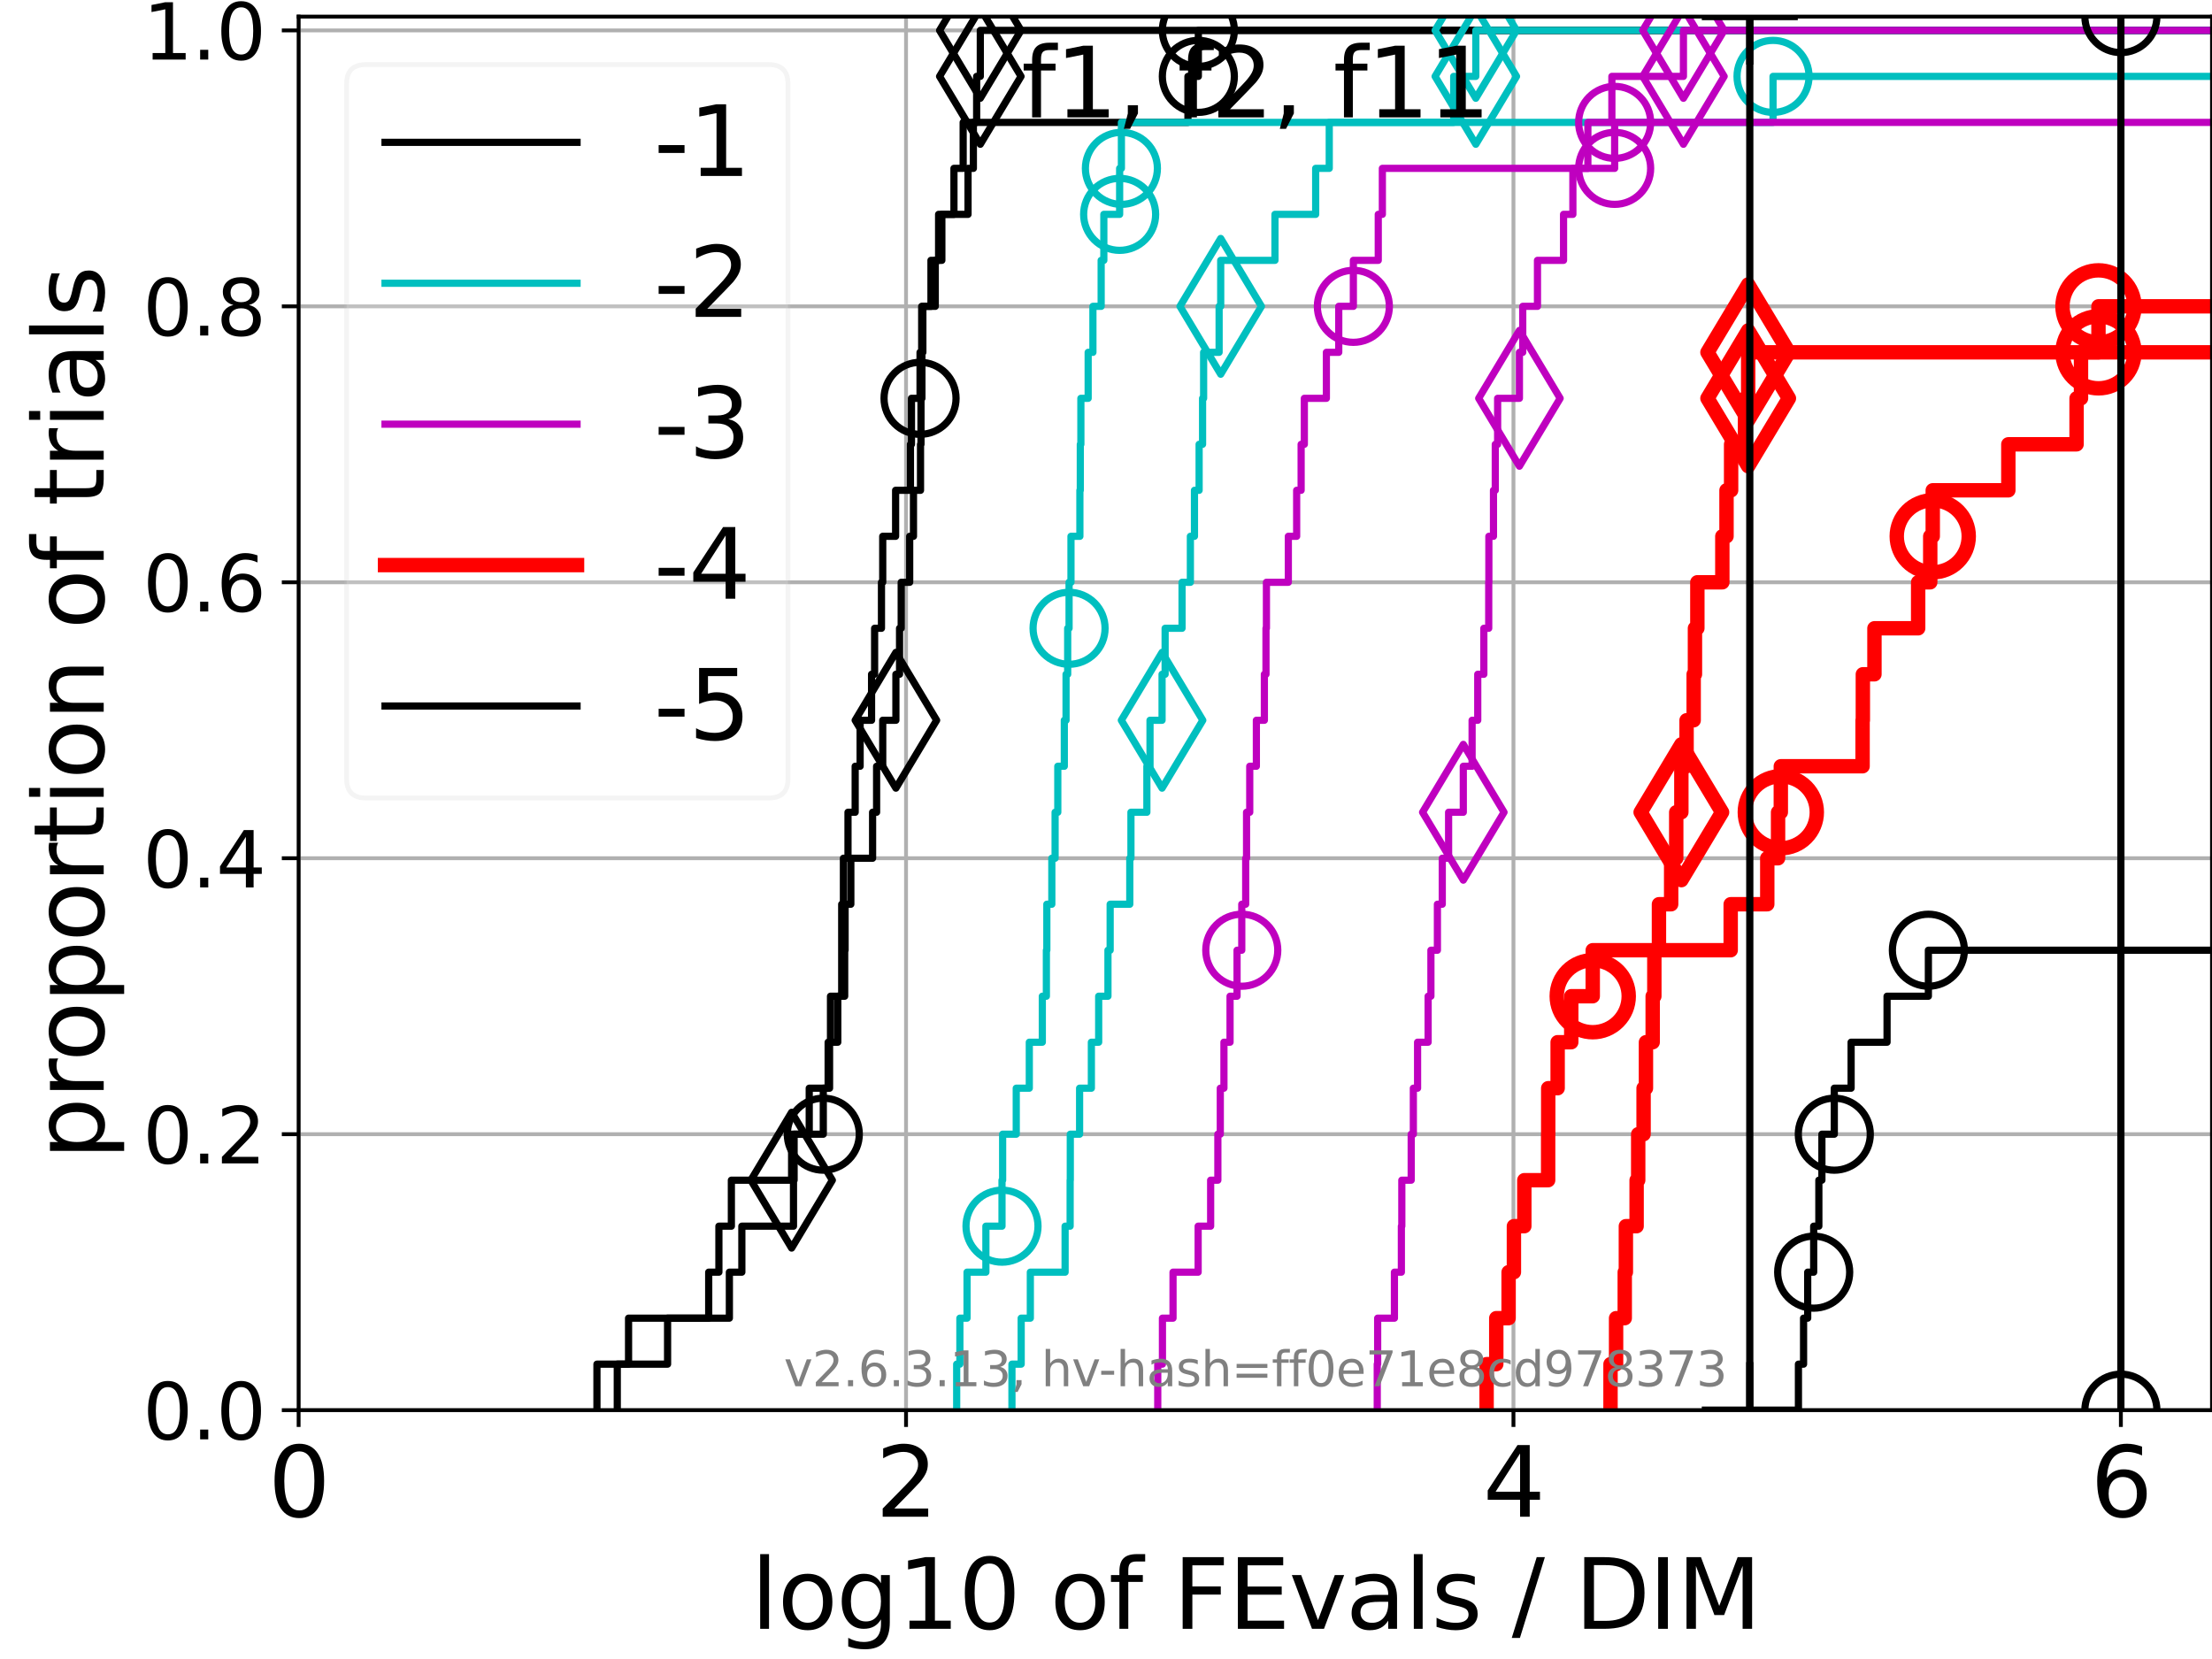 <?xml version="1.0" encoding="utf-8" standalone="no"?>
<!DOCTYPE svg PUBLIC "-//W3C//DTD SVG 1.1//EN"
  "http://www.w3.org/Graphics/SVG/1.1/DTD/svg11.dtd">
<svg xmlns:xlink="http://www.w3.org/1999/xlink" width="460.8pt" height="345.6pt" viewBox="0 0 460.8 345.6" xmlns="http://www.w3.org/2000/svg" version="1.1">
 <defs>
  <style type="text/css">*{stroke-linejoin: round; stroke-linecap: butt}</style>
 </defs>
 <g id="figure_1">
  <g id="patch_1">
   <path d="M 0 345.6 
L 460.8 345.6 
L 460.8 0 
L 0 0 
z
" style="fill: #ffffff"/>
  </g>
  <g id="axes_1">
   <g id="patch_2">
    <path d="M 62.208 293.76 
L 460.8 293.76 
L 460.8 3.456 
L 62.208 3.456 
z
" style="fill: #ffffff"/>
   </g>
   <g id="matplotlib.axis_1">
    <g id="xtick_1">
     <g id="line2d_1">
      <path d="M 62.208 293.76 
L 62.208 3.456 
" clip-path="url(#p0a3be2dfec)" style="fill: none; stroke: #b0b0b0; stroke-width: 0.8; stroke-linecap: square"/>
     </g>
     <g id="line2d_2">
      <defs>
       <path id="m60e11611d6" d="M 0 0 
L 0 3.5 
" style="stroke: #000000; stroke-width: 0.8"/>
      </defs>
      <g>
       <use xlink:href="#m60e11611d6" x="62.208" y="293.76" style="stroke: #000000; stroke-width: 0.8"/>
      </g>
     </g>
     <g id="text_1">
      <!-- 0 -->
      <g transform="translate(55.846 315.957)scale(0.2 -0.2)">
       <defs>
        <path id="DejaVuSans-30" d="M 2034 4250 
Q 1547 4250 1301 3770 
Q 1056 3291 1056 2328 
Q 1056 1369 1301 889 
Q 1547 409 2034 409 
Q 2525 409 2770 889 
Q 3016 1369 3016 2328 
Q 3016 3291 2770 3770 
Q 2525 4250 2034 4250 
z
M 2034 4750 
Q 2819 4750 3233 4129 
Q 3647 3509 3647 2328 
Q 3647 1150 3233 529 
Q 2819 -91 2034 -91 
Q 1250 -91 836 529 
Q 422 1150 422 2328 
Q 422 3509 836 4129 
Q 1250 4750 2034 4750 
z
" transform="scale(0.016)"/>
       </defs>
       <use xlink:href="#DejaVuSans-30"/>
      </g>
     </g>
    </g>
    <g id="xtick_2">
     <g id="line2d_3">
      <path d="M 188.745 293.76 
L 188.745 3.456 
" clip-path="url(#p0a3be2dfec)" style="fill: none; stroke: #b0b0b0; stroke-width: 0.8; stroke-linecap: square"/>
     </g>
     <g id="line2d_4">
      <g>
       <use xlink:href="#m60e11611d6" x="188.745" y="293.76" style="stroke: #000000; stroke-width: 0.8"/>
      </g>
     </g>
     <g id="text_2">
      <!-- 2 -->
      <g transform="translate(182.382 315.957)scale(0.2 -0.2)">
       <defs>
        <path id="DejaVuSans-32" d="M 1228 531 
L 3431 531 
L 3431 0 
L 469 0 
L 469 531 
Q 828 903 1448 1529 
Q 2069 2156 2228 2338 
Q 2531 2678 2651 2914 
Q 2772 3150 2772 3378 
Q 2772 3750 2511 3984 
Q 2250 4219 1831 4219 
Q 1534 4219 1204 4116 
Q 875 4013 500 3803 
L 500 4441 
Q 881 4594 1212 4672 
Q 1544 4750 1819 4750 
Q 2544 4750 2975 4387 
Q 3406 4025 3406 3419 
Q 3406 3131 3298 2873 
Q 3191 2616 2906 2266 
Q 2828 2175 2409 1742 
Q 1991 1309 1228 531 
z
" transform="scale(0.016)"/>
       </defs>
       <use xlink:href="#DejaVuSans-32"/>
      </g>
     </g>
    </g>
    <g id="xtick_3">
     <g id="line2d_5">
      <path d="M 315.281 293.76 
L 315.281 3.456 
" clip-path="url(#p0a3be2dfec)" style="fill: none; stroke: #b0b0b0; stroke-width: 0.8; stroke-linecap: square"/>
     </g>
     <g id="line2d_6">
      <g>
       <use xlink:href="#m60e11611d6" x="315.281" y="293.76" style="stroke: #000000; stroke-width: 0.8"/>
      </g>
     </g>
     <g id="text_3">
      <!-- 4 -->
      <g transform="translate(308.919 315.957)scale(0.2 -0.2)">
       <defs>
        <path id="DejaVuSans-34" d="M 2419 4116 
L 825 1625 
L 2419 1625 
L 2419 4116 
z
M 2253 4666 
L 3047 4666 
L 3047 1625 
L 3713 1625 
L 3713 1100 
L 3047 1100 
L 3047 0 
L 2419 0 
L 2419 1100 
L 313 1100 
L 313 1709 
L 2253 4666 
z
" transform="scale(0.016)"/>
       </defs>
       <use xlink:href="#DejaVuSans-34"/>
      </g>
     </g>
    </g>
    <g id="xtick_4">
     <g id="line2d_7">
      <path d="M 441.818 293.76 
L 441.818 3.456 
" clip-path="url(#p0a3be2dfec)" style="fill: none; stroke: #b0b0b0; stroke-width: 0.8; stroke-linecap: square"/>
     </g>
     <g id="line2d_8">
      <g>
       <use xlink:href="#m60e11611d6" x="441.818" y="293.76" style="stroke: #000000; stroke-width: 0.8"/>
      </g>
     </g>
     <g id="text_4">
      <!-- 6 -->
      <g transform="translate(435.455 315.957)scale(0.2 -0.2)">
       <defs>
        <path id="DejaVuSans-36" d="M 2113 2584 
Q 1688 2584 1439 2293 
Q 1191 2003 1191 1497 
Q 1191 994 1439 701 
Q 1688 409 2113 409 
Q 2538 409 2786 701 
Q 3034 994 3034 1497 
Q 3034 2003 2786 2293 
Q 2538 2584 2113 2584 
z
M 3366 4563 
L 3366 3988 
Q 3128 4100 2886 4159 
Q 2644 4219 2406 4219 
Q 1781 4219 1451 3797 
Q 1122 3375 1075 2522 
Q 1259 2794 1537 2939 
Q 1816 3084 2150 3084 
Q 2853 3084 3261 2657 
Q 3669 2231 3669 1497 
Q 3669 778 3244 343 
Q 2819 -91 2113 -91 
Q 1303 -91 875 529 
Q 447 1150 447 2328 
Q 447 3434 972 4092 
Q 1497 4750 2381 4750 
Q 2619 4750 2861 4703 
Q 3103 4656 3366 4563 
z
" transform="scale(0.016)"/>
       </defs>
       <use xlink:href="#DejaVuSans-36"/>
      </g>
     </g>
    </g>
    <g id="text_5">
     <!-- log10 of FEvals / DIM -->
     <g transform="translate(156.431 339.313)scale(0.2 -0.2)">
      <defs>
       <path id="DejaVuSans-6c" d="M 603 4863 
L 1178 4863 
L 1178 0 
L 603 0 
L 603 4863 
z
" transform="scale(0.016)"/>
       <path id="DejaVuSans-6f" d="M 1959 3097 
Q 1497 3097 1228 2736 
Q 959 2375 959 1747 
Q 959 1119 1226 758 
Q 1494 397 1959 397 
Q 2419 397 2687 759 
Q 2956 1122 2956 1747 
Q 2956 2369 2687 2733 
Q 2419 3097 1959 3097 
z
M 1959 3584 
Q 2709 3584 3137 3096 
Q 3566 2609 3566 1747 
Q 3566 888 3137 398 
Q 2709 -91 1959 -91 
Q 1206 -91 779 398 
Q 353 888 353 1747 
Q 353 2609 779 3096 
Q 1206 3584 1959 3584 
z
" transform="scale(0.016)"/>
       <path id="DejaVuSans-67" d="M 2906 1791 
Q 2906 2416 2648 2759 
Q 2391 3103 1925 3103 
Q 1463 3103 1205 2759 
Q 947 2416 947 1791 
Q 947 1169 1205 825 
Q 1463 481 1925 481 
Q 2391 481 2648 825 
Q 2906 1169 2906 1791 
z
M 3481 434 
Q 3481 -459 3084 -895 
Q 2688 -1331 1869 -1331 
Q 1566 -1331 1297 -1286 
Q 1028 -1241 775 -1147 
L 775 -588 
Q 1028 -725 1275 -790 
Q 1522 -856 1778 -856 
Q 2344 -856 2625 -561 
Q 2906 -266 2906 331 
L 2906 616 
Q 2728 306 2450 153 
Q 2172 0 1784 0 
Q 1141 0 747 490 
Q 353 981 353 1791 
Q 353 2603 747 3093 
Q 1141 3584 1784 3584 
Q 2172 3584 2450 3431 
Q 2728 3278 2906 2969 
L 2906 3500 
L 3481 3500 
L 3481 434 
z
" transform="scale(0.016)"/>
       <path id="DejaVuSans-31" d="M 794 531 
L 1825 531 
L 1825 4091 
L 703 3866 
L 703 4441 
L 1819 4666 
L 2450 4666 
L 2450 531 
L 3481 531 
L 3481 0 
L 794 0 
L 794 531 
z
" transform="scale(0.016)"/>
       <path id="DejaVuSans-20" transform="scale(0.016)"/>
       <path id="DejaVuSans-66" d="M 2375 4863 
L 2375 4384 
L 1825 4384 
Q 1516 4384 1395 4259 
Q 1275 4134 1275 3809 
L 1275 3500 
L 2222 3500 
L 2222 3053 
L 1275 3053 
L 1275 0 
L 697 0 
L 697 3053 
L 147 3053 
L 147 3500 
L 697 3500 
L 697 3744 
Q 697 4328 969 4595 
Q 1241 4863 1831 4863 
L 2375 4863 
z
" transform="scale(0.016)"/>
       <path id="DejaVuSans-46" d="M 628 4666 
L 3309 4666 
L 3309 4134 
L 1259 4134 
L 1259 2759 
L 3109 2759 
L 3109 2228 
L 1259 2228 
L 1259 0 
L 628 0 
L 628 4666 
z
" transform="scale(0.016)"/>
       <path id="DejaVuSans-45" d="M 628 4666 
L 3578 4666 
L 3578 4134 
L 1259 4134 
L 1259 2753 
L 3481 2753 
L 3481 2222 
L 1259 2222 
L 1259 531 
L 3634 531 
L 3634 0 
L 628 0 
L 628 4666 
z
" transform="scale(0.016)"/>
       <path id="DejaVuSans-76" d="M 191 3500 
L 800 3500 
L 1894 563 
L 2988 3500 
L 3597 3500 
L 2284 0 
L 1503 0 
L 191 3500 
z
" transform="scale(0.016)"/>
       <path id="DejaVuSans-61" d="M 2194 1759 
Q 1497 1759 1228 1600 
Q 959 1441 959 1056 
Q 959 750 1161 570 
Q 1363 391 1709 391 
Q 2188 391 2477 730 
Q 2766 1069 2766 1631 
L 2766 1759 
L 2194 1759 
z
M 3341 1997 
L 3341 0 
L 2766 0 
L 2766 531 
Q 2569 213 2275 61 
Q 1981 -91 1556 -91 
Q 1019 -91 701 211 
Q 384 513 384 1019 
Q 384 1609 779 1909 
Q 1175 2209 1959 2209 
L 2766 2209 
L 2766 2266 
Q 2766 2663 2505 2880 
Q 2244 3097 1772 3097 
Q 1472 3097 1187 3025 
Q 903 2953 641 2809 
L 641 3341 
Q 956 3463 1253 3523 
Q 1550 3584 1831 3584 
Q 2591 3584 2966 3190 
Q 3341 2797 3341 1997 
z
" transform="scale(0.016)"/>
       <path id="DejaVuSans-73" d="M 2834 3397 
L 2834 2853 
Q 2591 2978 2328 3040 
Q 2066 3103 1784 3103 
Q 1356 3103 1142 2972 
Q 928 2841 928 2578 
Q 928 2378 1081 2264 
Q 1234 2150 1697 2047 
L 1894 2003 
Q 2506 1872 2764 1633 
Q 3022 1394 3022 966 
Q 3022 478 2636 193 
Q 2250 -91 1575 -91 
Q 1294 -91 989 -36 
Q 684 19 347 128 
L 347 722 
Q 666 556 975 473 
Q 1284 391 1588 391 
Q 1994 391 2212 530 
Q 2431 669 2431 922 
Q 2431 1156 2273 1281 
Q 2116 1406 1581 1522 
L 1381 1569 
Q 847 1681 609 1914 
Q 372 2147 372 2553 
Q 372 3047 722 3315 
Q 1072 3584 1716 3584 
Q 2034 3584 2315 3537 
Q 2597 3491 2834 3397 
z
" transform="scale(0.016)"/>
       <path id="DejaVuSans-2f" d="M 1625 4666 
L 2156 4666 
L 531 -594 
L 0 -594 
L 1625 4666 
z
" transform="scale(0.016)"/>
       <path id="DejaVuSans-44" d="M 1259 4147 
L 1259 519 
L 2022 519 
Q 2988 519 3436 956 
Q 3884 1394 3884 2338 
Q 3884 3275 3436 3711 
Q 2988 4147 2022 4147 
L 1259 4147 
z
M 628 4666 
L 1925 4666 
Q 3281 4666 3915 4102 
Q 4550 3538 4550 2338 
Q 4550 1131 3912 565 
Q 3275 0 1925 0 
L 628 0 
L 628 4666 
z
" transform="scale(0.016)"/>
       <path id="DejaVuSans-49" d="M 628 4666 
L 1259 4666 
L 1259 0 
L 628 0 
L 628 4666 
z
" transform="scale(0.016)"/>
       <path id="DejaVuSans-4d" d="M 628 4666 
L 1569 4666 
L 2759 1491 
L 3956 4666 
L 4897 4666 
L 4897 0 
L 4281 0 
L 4281 4097 
L 3078 897 
L 2444 897 
L 1241 4097 
L 1241 0 
L 628 0 
L 628 4666 
z
" transform="scale(0.016)"/>
      </defs>
      <use xlink:href="#DejaVuSans-6c"/>
      <use xlink:href="#DejaVuSans-6f" x="27.783"/>
      <use xlink:href="#DejaVuSans-67" x="88.965"/>
      <use xlink:href="#DejaVuSans-31" x="152.441"/>
      <use xlink:href="#DejaVuSans-30" x="216.064"/>
      <use xlink:href="#DejaVuSans-20" x="279.688"/>
      <use xlink:href="#DejaVuSans-6f" x="311.475"/>
      <use xlink:href="#DejaVuSans-66" x="372.656"/>
      <use xlink:href="#DejaVuSans-20" x="407.861"/>
      <use xlink:href="#DejaVuSans-46" x="439.648"/>
      <use xlink:href="#DejaVuSans-45" x="497.168"/>
      <use xlink:href="#DejaVuSans-76" x="560.352"/>
      <use xlink:href="#DejaVuSans-61" x="619.531"/>
      <use xlink:href="#DejaVuSans-6c" x="680.811"/>
      <use xlink:href="#DejaVuSans-73" x="708.594"/>
      <use xlink:href="#DejaVuSans-20" x="760.693"/>
      <use xlink:href="#DejaVuSans-2f" x="792.48"/>
      <use xlink:href="#DejaVuSans-20" x="826.172"/>
      <use xlink:href="#DejaVuSans-44" x="857.959"/>
      <use xlink:href="#DejaVuSans-49" x="934.961"/>
      <use xlink:href="#DejaVuSans-4d" x="964.453"/>
     </g>
    </g>
   </g>
   <g id="matplotlib.axis_2">
    <g id="ytick_1">
     <g id="line2d_9">
      <path d="M 62.208 293.76 
L 460.8 293.76 
" clip-path="url(#p0a3be2dfec)" style="fill: none; stroke: #b0b0b0; stroke-width: 0.8; stroke-linecap: square"/>
     </g>
     <g id="line2d_10">
      <defs>
       <path id="mcad55aeef1" d="M 0 0 
L -3.5 0 
" style="stroke: #000000; stroke-width: 0.8"/>
      </defs>
      <g>
       <use xlink:href="#mcad55aeef1" x="62.208" y="293.76" style="stroke: #000000; stroke-width: 0.8"/>
      </g>
     </g>
     <g id="text_6">
      <!-- 0.0 -->
      <g transform="translate(29.763 299.839)scale(0.16 -0.16)">
       <defs>
        <path id="DejaVuSans-2e" d="M 684 794 
L 1344 794 
L 1344 0 
L 684 0 
L 684 794 
z
" transform="scale(0.016)"/>
       </defs>
       <use xlink:href="#DejaVuSans-30"/>
       <use xlink:href="#DejaVuSans-2e" x="63.623"/>
       <use xlink:href="#DejaVuSans-30" x="95.41"/>
      </g>
     </g>
    </g>
    <g id="ytick_2">
     <g id="line2d_11">
      <path d="M 62.208 236.274 
L 460.8 236.274 
" clip-path="url(#p0a3be2dfec)" style="fill: none; stroke: #b0b0b0; stroke-width: 0.8; stroke-linecap: square"/>
     </g>
     <g id="line2d_12">
      <g>
       <use xlink:href="#mcad55aeef1" x="62.208" y="236.274" style="stroke: #000000; stroke-width: 0.8"/>
      </g>
     </g>
     <g id="text_7">
      <!-- 0.2 -->
      <g transform="translate(29.763 242.353)scale(0.16 -0.16)">
       <use xlink:href="#DejaVuSans-30"/>
       <use xlink:href="#DejaVuSans-2e" x="63.623"/>
       <use xlink:href="#DejaVuSans-32" x="95.41"/>
      </g>
     </g>
    </g>
    <g id="ytick_3">
     <g id="line2d_13">
      <path d="M 62.208 178.788 
L 460.8 178.788 
" clip-path="url(#p0a3be2dfec)" style="fill: none; stroke: #b0b0b0; stroke-width: 0.8; stroke-linecap: square"/>
     </g>
     <g id="line2d_14">
      <g>
       <use xlink:href="#mcad55aeef1" x="62.208" y="178.788" style="stroke: #000000; stroke-width: 0.8"/>
      </g>
     </g>
     <g id="text_8">
      <!-- 0.4 -->
      <g transform="translate(29.763 184.867)scale(0.16 -0.16)">
       <use xlink:href="#DejaVuSans-30"/>
       <use xlink:href="#DejaVuSans-2e" x="63.623"/>
       <use xlink:href="#DejaVuSans-34" x="95.41"/>
      </g>
     </g>
    </g>
    <g id="ytick_4">
     <g id="line2d_15">
      <path d="M 62.208 121.302 
L 460.8 121.302 
" clip-path="url(#p0a3be2dfec)" style="fill: none; stroke: #b0b0b0; stroke-width: 0.8; stroke-linecap: square"/>
     </g>
     <g id="line2d_16">
      <g>
       <use xlink:href="#mcad55aeef1" x="62.208" y="121.302" style="stroke: #000000; stroke-width: 0.8"/>
      </g>
     </g>
     <g id="text_9">
      <!-- 0.6 -->
      <g transform="translate(29.763 127.381)scale(0.16 -0.16)">
       <use xlink:href="#DejaVuSans-30"/>
       <use xlink:href="#DejaVuSans-2e" x="63.623"/>
       <use xlink:href="#DejaVuSans-36" x="95.41"/>
      </g>
     </g>
    </g>
    <g id="ytick_5">
     <g id="line2d_17">
      <path d="M 62.208 63.816 
L 460.8 63.816 
" clip-path="url(#p0a3be2dfec)" style="fill: none; stroke: #b0b0b0; stroke-width: 0.8; stroke-linecap: square"/>
     </g>
     <g id="line2d_18">
      <g>
       <use xlink:href="#mcad55aeef1" x="62.208" y="63.816" style="stroke: #000000; stroke-width: 0.8"/>
      </g>
     </g>
     <g id="text_10">
      <!-- 0.8 -->
      <g transform="translate(29.763 69.895)scale(0.16 -0.16)">
       <defs>
        <path id="DejaVuSans-38" d="M 2034 2216 
Q 1584 2216 1326 1975 
Q 1069 1734 1069 1313 
Q 1069 891 1326 650 
Q 1584 409 2034 409 
Q 2484 409 2743 651 
Q 3003 894 3003 1313 
Q 3003 1734 2745 1975 
Q 2488 2216 2034 2216 
z
M 1403 2484 
Q 997 2584 770 2862 
Q 544 3141 544 3541 
Q 544 4100 942 4425 
Q 1341 4750 2034 4750 
Q 2731 4750 3128 4425 
Q 3525 4100 3525 3541 
Q 3525 3141 3298 2862 
Q 3072 2584 2669 2484 
Q 3125 2378 3379 2068 
Q 3634 1759 3634 1313 
Q 3634 634 3220 271 
Q 2806 -91 2034 -91 
Q 1263 -91 848 271 
Q 434 634 434 1313 
Q 434 1759 690 2068 
Q 947 2378 1403 2484 
z
M 1172 3481 
Q 1172 3119 1398 2916 
Q 1625 2713 2034 2713 
Q 2441 2713 2670 2916 
Q 2900 3119 2900 3481 
Q 2900 3844 2670 4047 
Q 2441 4250 2034 4250 
Q 1625 4250 1398 4047 
Q 1172 3844 1172 3481 
z
" transform="scale(0.016)"/>
       </defs>
       <use xlink:href="#DejaVuSans-30"/>
       <use xlink:href="#DejaVuSans-2e" x="63.623"/>
       <use xlink:href="#DejaVuSans-38" x="95.41"/>
      </g>
     </g>
    </g>
    <g id="ytick_6">
     <g id="line2d_19">
      <path d="M 62.208 6.33 
L 460.8 6.33 
" clip-path="url(#p0a3be2dfec)" style="fill: none; stroke: #b0b0b0; stroke-width: 0.8; stroke-linecap: square"/>
     </g>
     <g id="line2d_20">
      <g>
       <use xlink:href="#mcad55aeef1" x="62.208" y="6.33" style="stroke: #000000; stroke-width: 0.8"/>
      </g>
     </g>
     <g id="text_11">
      <!-- 1.0 -->
      <g transform="translate(29.763 12.409)scale(0.16 -0.16)">
       <use xlink:href="#DejaVuSans-31"/>
       <use xlink:href="#DejaVuSans-2e" x="63.623"/>
       <use xlink:href="#DejaVuSans-30" x="95.41"/>
      </g>
     </g>
    </g>
    <g id="text_12">
     <!-- proportion of trials -->
     <g transform="translate(21.604 241.614)rotate(-90)scale(0.2 -0.2)">
      <defs>
       <path id="DejaVuSans-70" d="M 1159 525 
L 1159 -1331 
L 581 -1331 
L 581 3500 
L 1159 3500 
L 1159 2969 
Q 1341 3281 1617 3432 
Q 1894 3584 2278 3584 
Q 2916 3584 3314 3078 
Q 3713 2572 3713 1747 
Q 3713 922 3314 415 
Q 2916 -91 2278 -91 
Q 1894 -91 1617 61 
Q 1341 213 1159 525 
z
M 3116 1747 
Q 3116 2381 2855 2742 
Q 2594 3103 2138 3103 
Q 1681 3103 1420 2742 
Q 1159 2381 1159 1747 
Q 1159 1113 1420 752 
Q 1681 391 2138 391 
Q 2594 391 2855 752 
Q 3116 1113 3116 1747 
z
" transform="scale(0.016)"/>
       <path id="DejaVuSans-72" d="M 2631 2963 
Q 2534 3019 2420 3045 
Q 2306 3072 2169 3072 
Q 1681 3072 1420 2755 
Q 1159 2438 1159 1844 
L 1159 0 
L 581 0 
L 581 3500 
L 1159 3500 
L 1159 2956 
Q 1341 3275 1631 3429 
Q 1922 3584 2338 3584 
Q 2397 3584 2469 3576 
Q 2541 3569 2628 3553 
L 2631 2963 
z
" transform="scale(0.016)"/>
       <path id="DejaVuSans-74" d="M 1172 4494 
L 1172 3500 
L 2356 3500 
L 2356 3053 
L 1172 3053 
L 1172 1153 
Q 1172 725 1289 603 
Q 1406 481 1766 481 
L 2356 481 
L 2356 0 
L 1766 0 
Q 1100 0 847 248 
Q 594 497 594 1153 
L 594 3053 
L 172 3053 
L 172 3500 
L 594 3500 
L 594 4494 
L 1172 4494 
z
" transform="scale(0.016)"/>
       <path id="DejaVuSans-69" d="M 603 3500 
L 1178 3500 
L 1178 0 
L 603 0 
L 603 3500 
z
M 603 4863 
L 1178 4863 
L 1178 4134 
L 603 4134 
L 603 4863 
z
" transform="scale(0.016)"/>
       <path id="DejaVuSans-6e" d="M 3513 2113 
L 3513 0 
L 2938 0 
L 2938 2094 
Q 2938 2591 2744 2837 
Q 2550 3084 2163 3084 
Q 1697 3084 1428 2787 
Q 1159 2491 1159 1978 
L 1159 0 
L 581 0 
L 581 3500 
L 1159 3500 
L 1159 2956 
Q 1366 3272 1645 3428 
Q 1925 3584 2291 3584 
Q 2894 3584 3203 3211 
Q 3513 2838 3513 2113 
z
" transform="scale(0.016)"/>
      </defs>
      <use xlink:href="#DejaVuSans-70"/>
      <use xlink:href="#DejaVuSans-72" x="63.477"/>
      <use xlink:href="#DejaVuSans-6f" x="102.34"/>
      <use xlink:href="#DejaVuSans-70" x="163.521"/>
      <use xlink:href="#DejaVuSans-6f" x="226.998"/>
      <use xlink:href="#DejaVuSans-72" x="288.18"/>
      <use xlink:href="#DejaVuSans-74" x="329.293"/>
      <use xlink:href="#DejaVuSans-69" x="368.502"/>
      <use xlink:href="#DejaVuSans-6f" x="396.285"/>
      <use xlink:href="#DejaVuSans-6e" x="457.467"/>
      <use xlink:href="#DejaVuSans-20" x="520.846"/>
      <use xlink:href="#DejaVuSans-6f" x="552.633"/>
      <use xlink:href="#DejaVuSans-66" x="613.814"/>
      <use xlink:href="#DejaVuSans-20" x="649.02"/>
      <use xlink:href="#DejaVuSans-74" x="680.807"/>
      <use xlink:href="#DejaVuSans-72" x="720.016"/>
      <use xlink:href="#DejaVuSans-69" x="761.129"/>
      <use xlink:href="#DejaVuSans-61" x="788.912"/>
      <use xlink:href="#DejaVuSans-6c" x="850.191"/>
      <use xlink:href="#DejaVuSans-73" x="877.975"/>
     </g>
    </g>
   </g>
   <g id="line2d_21">
    <path d="M 124.355 293.76 
L 124.355 284.179 
L 139.069 284.179 
L 139.069 274.598 
L 147.636 274.598 
L 147.636 265.017 
L 149.76 265.017 
L 149.76 255.436 
L 152.358 255.436 
L 152.358 245.855 
L 164.908 245.855 
L 164.908 236.274 
L 168.577 236.274 
L 168.577 226.693 
L 172.517 226.693 
L 172.517 217.112 
L 173.008 217.112 
L 173.008 207.531 
L 175.962 207.531 
L 175.962 197.95 
L 176.049 197.95 
L 176.049 188.369 
L 177.244 188.369 
L 177.244 178.788 
L 181.776 178.788 
L 181.776 169.207 
L 182.613 169.207 
L 182.613 159.626 
L 183.888 159.626 
L 183.888 150.045 
L 186.632 150.045 
L 186.632 140.464 
L 187.393 140.464 
L 187.393 130.883 
L 187.737 130.883 
L 187.737 121.302 
L 189.503 121.302 
L 189.503 111.721 
L 190.294 111.721 
L 190.294 102.14 
L 191.76 102.14 
L 191.76 92.559 
L 191.859 92.559 
L 191.859 82.978 
L 192.054 82.978 
L 192.054 73.397 
L 192.248 73.397 
L 192.248 63.816 
L 194.832 63.816 
L 194.832 54.235 
L 196.206 54.235 
L 196.206 44.654 
L 198.726 44.654 
L 198.726 35.073 
L 200.644 35.073 
L 200.644 25.492 
L 203.454 25.492 
L 203.454 15.911 
L 204.215 15.911 
L 204.215 6.33 
L 204.215 6.33 
L 204.215 6.33 
L 460.8 6.33 
" clip-path="url(#p0a3be2dfec)" style="fill: none; stroke: #000000; stroke-width: 1.5; stroke-linecap: square"/>
   </g>
   <g id="line2d_22">
    <defs>
     <path id="ma7609c7ad0" d="M 0 14.142 
L 8.485 0 
L 0 -14.142 
L -8.485 0 
z
" style="stroke: #000000; stroke-width: 1.5; stroke-linejoin: miter"/>
    </defs>
    <g clip-path="url(#p0a3be2dfec)">
     <use xlink:href="#ma7609c7ad0" x="164.908" y="245.855" style="fill-opacity: 0; stroke: #000000; stroke-width: 1.5; stroke-linejoin: miter"/>
     <use xlink:href="#ma7609c7ad0" x="186.632" y="150.045" style="fill-opacity: 0; stroke: #000000; stroke-width: 1.5; stroke-linejoin: miter"/>
     <use xlink:href="#ma7609c7ad0" x="204.215" y="15.911" style="fill-opacity: 0; stroke: #000000; stroke-width: 1.5; stroke-linejoin: miter"/>
     <use xlink:href="#ma7609c7ad0" x="204.215" y="6.33" style="fill-opacity: 0; stroke: #000000; stroke-width: 1.5; stroke-linejoin: miter"/>
    </g>
   </g>
   <g id="line2d_23">
    <path clip-path="url(#p0a3be2dfec)" style="fill: none; stroke: #000000; stroke-width: 1.5; stroke-linecap: square"/>
    <g clip-path="url(#p0a3be2dfec)">
     <use xlink:href="#ma7609c7ad0" x="-1" y="581.19" style="fill-opacity: 0; stroke: #000000; stroke-width: 1.5; stroke-linejoin: miter"/>
     <use xlink:href="#ma7609c7ad0" x="460.8" y="581.19" style="fill-opacity: 0; stroke: #000000; stroke-width: 1.5; stroke-linejoin: miter"/>
    </g>
   </g>
   <g id="line2d_24">
    <path d="M 128.59 293.76 
L 128.59 284.179 
L 130.94 284.179 
L 130.94 274.598 
L 151.942 274.598 
L 151.942 265.017 
L 154.541 265.017 
L 154.541 255.436 
L 165.298 255.436 
L 165.298 245.855 
L 165.427 245.855 
L 165.427 236.274 
L 171.507 236.274 
L 171.507 226.693 
L 172.813 226.693 
L 172.813 217.112 
L 174.525 217.112 
L 174.525 207.531 
L 175.342 207.531 
L 175.342 197.95 
L 175.342 197.95 
L 175.342 188.369 
L 175.698 188.369 
L 175.698 178.788 
L 176.653 178.788 
L 176.653 169.207 
L 178.148 169.207 
L 178.148 159.626 
L 179.179 159.626 
L 179.179 150.045 
L 181.563 150.045 
L 181.563 140.464 
L 182.198 140.464 
L 182.198 130.883 
L 183.625 130.883 
L 183.625 121.302 
L 183.888 121.302 
L 183.888 111.721 
L 186.573 111.721 
L 186.573 102.14 
L 189.663 102.14 
L 189.663 92.559 
L 189.875 92.559 
L 189.875 82.978 
L 191.662 82.978 
L 191.662 73.397 
L 192.005 73.397 
L 192.005 63.816 
L 193.937 63.816 
L 193.937 54.235 
L 195.528 54.235 
L 195.528 44.654 
L 201.659 44.654 
L 201.659 35.073 
L 202.77 35.073 
L 202.77 25.492 
L 247.47 25.492 
L 247.47 15.911 
L 249.638 15.911 
L 249.638 6.33 
L 249.638 6.33 
L 249.638 6.33 
L 460.8 6.33 
" clip-path="url(#p0a3be2dfec)" style="fill: none; stroke: #000000; stroke-width: 1.5; stroke-linecap: square"/>
   </g>
   <g id="line2d_25">
    <defs>
     <path id="m4467492cab" d="M 0 7.5 
C 1.989 7.5 3.897 6.71 5.303 5.303 
C 6.71 3.897 7.5 1.989 7.5 0 
C 7.5 -1.989 6.71 -3.897 5.303 -5.303 
C 3.897 -6.71 1.989 -7.5 0 -7.5 
C -1.989 -7.5 -3.897 -6.71 -5.303 -5.303 
C -6.71 -3.897 -7.5 -1.989 -7.5 0 
C -7.5 1.989 -6.71 3.897 -5.303 5.303 
C -3.897 6.71 -1.989 7.5 0 7.5 
z
" style="stroke: #000000; stroke-width: 1.5"/>
    </defs>
    <g clip-path="url(#p0a3be2dfec)">
     <use xlink:href="#m4467492cab" x="171.507" y="236.274" style="fill-opacity: 0; stroke: #000000; stroke-width: 1.5"/>
     <use xlink:href="#m4467492cab" x="191.662" y="82.978" style="fill-opacity: 0; stroke: #000000; stroke-width: 1.5"/>
     <use xlink:href="#m4467492cab" x="249.638" y="15.911" style="fill-opacity: 0; stroke: #000000; stroke-width: 1.5"/>
     <use xlink:href="#m4467492cab" x="249.638" y="6.33" style="fill-opacity: 0; stroke: #000000; stroke-width: 1.5"/>
    </g>
   </g>
   <g id="line2d_26">
    <path clip-path="url(#p0a3be2dfec)" style="fill: none; stroke: #000000; stroke-width: 1.5; stroke-linecap: square"/>
   </g>
   <g id="line2d_27">
    <path d="M 210.806 293.76 
L 210.806 284.179 
L 212.731 284.179 
L 212.731 274.598 
L 214.638 274.598 
L 214.638 265.017 
L 221.881 265.017 
L 221.881 255.436 
L 222.93 255.436 
L 222.93 245.855 
L 222.962 245.855 
L 222.962 236.274 
L 224.901 236.274 
L 224.901 226.693 
L 227.353 226.693 
L 227.353 217.112 
L 228.874 217.112 
L 228.874 207.531 
L 230.807 207.531 
L 230.807 197.95 
L 231.267 197.95 
L 231.267 188.369 
L 235.355 188.369 
L 235.355 178.788 
L 235.596 178.788 
L 235.596 169.207 
L 238.913 169.207 
L 238.913 159.626 
L 239.569 159.626 
L 239.569 150.045 
L 242.079 150.045 
L 242.079 140.464 
L 242.718 140.464 
L 242.718 130.883 
L 246.243 130.883 
L 246.243 121.302 
L 247.977 121.302 
L 247.977 111.721 
L 248.829 111.721 
L 248.829 102.14 
L 249.799 102.14 
L 249.799 92.559 
L 250.517 92.559 
L 250.517 82.978 
L 250.736 82.978 
L 250.736 73.397 
L 253.964 73.397 
L 253.964 63.816 
L 254.295 63.816 
L 254.295 54.235 
L 265.599 54.235 
L 265.599 44.654 
L 274.079 44.654 
L 274.079 35.073 
L 276.907 35.073 
L 276.907 25.492 
L 302.833 25.492 
L 302.833 15.911 
L 307.439 15.911 
L 307.439 6.33 
L 307.439 6.33 
L 307.439 6.33 
L 460.8 6.33 
" clip-path="url(#p0a3be2dfec)" style="fill: none; stroke: #00bfbf; stroke-width: 1.5; stroke-linecap: square"/>
   </g>
   <g id="line2d_28">
    <defs>
     <path id="mad1b7b2c13" d="M 0 14.142 
L 8.485 0 
L 0 -14.142 
L -8.485 0 
z
" style="stroke: #00bfbf; stroke-width: 1.5; stroke-linejoin: miter"/>
    </defs>
    <g clip-path="url(#p0a3be2dfec)">
     <use xlink:href="#mad1b7b2c13" x="242.079" y="150.045" style="fill-opacity: 0; stroke: #00bfbf; stroke-width: 1.5; stroke-linejoin: miter"/>
     <use xlink:href="#mad1b7b2c13" x="254.295" y="63.816" style="fill-opacity: 0; stroke: #00bfbf; stroke-width: 1.5; stroke-linejoin: miter"/>
     <use xlink:href="#mad1b7b2c13" x="307.439" y="15.911" style="fill-opacity: 0; stroke: #00bfbf; stroke-width: 1.5; stroke-linejoin: miter"/>
     <use xlink:href="#mad1b7b2c13" x="307.439" y="6.33" style="fill-opacity: 0; stroke: #00bfbf; stroke-width: 1.5; stroke-linejoin: miter"/>
    </g>
   </g>
   <g id="line2d_29">
    <path clip-path="url(#p0a3be2dfec)" style="fill: none; stroke: #00bfbf; stroke-width: 1.5; stroke-linecap: square"/>
    <g clip-path="url(#p0a3be2dfec)">
     <use xlink:href="#mad1b7b2c13" x="-1" y="581.19" style="fill-opacity: 0; stroke: #00bfbf; stroke-width: 1.5; stroke-linejoin: miter"/>
     <use xlink:href="#mad1b7b2c13" x="460.8" y="581.19" style="fill-opacity: 0; stroke: #00bfbf; stroke-width: 1.5; stroke-linejoin: miter"/>
    </g>
   </g>
   <g id="line2d_30">
    <path d="M 199.293 293.76 
L 199.293 284.179 
L 199.959 284.179 
L 199.959 274.598 
L 201.452 274.598 
L 201.452 265.017 
L 205.379 265.017 
L 205.379 255.436 
L 208.736 255.436 
L 208.736 245.855 
L 208.868 245.855 
L 208.868 236.274 
L 211.702 236.274 
L 211.702 226.693 
L 214.423 226.693 
L 214.423 217.112 
L 217.134 217.112 
L 217.134 207.531 
L 217.981 207.531 
L 217.981 197.95 
L 218.075 197.95 
L 218.075 188.369 
L 219.114 188.369 
L 219.114 178.788 
L 219.797 178.788 
L 219.797 169.207 
L 220.359 169.207 
L 220.359 159.626 
L 221.716 159.626 
L 221.716 150.045 
L 222.078 150.045 
L 222.078 140.464 
L 222.419 140.464 
L 222.419 130.883 
L 222.708 130.883 
L 222.708 121.302 
L 223.104 121.302 
L 223.104 111.721 
L 224.96 111.721 
L 224.96 102.14 
L 225.048 102.14 
L 225.048 92.559 
L 225.165 92.559 
L 225.165 82.978 
L 226.684 82.978 
L 226.684 73.397 
L 227.675 73.397 
L 227.675 63.816 
L 229.392 63.816 
L 229.392 54.235 
L 229.95 54.235 
L 229.95 44.654 
L 233.241 44.654 
L 233.241 35.073 
L 233.608 35.073 
L 233.608 25.492 
L 369.356 25.492 
L 369.356 15.911 
L 369.356 15.911 
L 369.356 15.911 
L 460.8 15.911 
" clip-path="url(#p0a3be2dfec)" style="fill: none; stroke: #00bfbf; stroke-width: 1.5; stroke-linecap: square"/>
   </g>
   <g id="line2d_31">
    <defs>
     <path id="mb7beeaef84" d="M 0 7.5 
C 1.989 7.5 3.897 6.71 5.303 5.303 
C 6.71 3.897 7.5 1.989 7.5 0 
C 7.5 -1.989 6.71 -3.897 5.303 -5.303 
C 3.897 -6.71 1.989 -7.5 0 -7.5 
C -1.989 -7.5 -3.897 -6.71 -5.303 -5.303 
C -6.71 -3.897 -7.5 -1.989 -7.5 0 
C -7.5 1.989 -6.71 3.897 -5.303 5.303 
C -3.897 6.71 -1.989 7.5 0 7.5 
z
" style="stroke: #00bfbf; stroke-width: 1.5"/>
    </defs>
    <g clip-path="url(#p0a3be2dfec)">
     <use xlink:href="#mb7beeaef84" x="208.736" y="255.436" style="fill-opacity: 0; stroke: #00bfbf; stroke-width: 1.5"/>
     <use xlink:href="#mb7beeaef84" x="222.708" y="130.883" style="fill-opacity: 0; stroke: #00bfbf; stroke-width: 1.5"/>
     <use xlink:href="#mb7beeaef84" x="233.241" y="44.654" style="fill-opacity: 0; stroke: #00bfbf; stroke-width: 1.5"/>
     <use xlink:href="#mb7beeaef84" x="233.608" y="35.073" style="fill-opacity: 0; stroke: #00bfbf; stroke-width: 1.5"/>
     <use xlink:href="#mb7beeaef84" x="369.356" y="15.911" style="fill-opacity: 0; stroke: #00bfbf; stroke-width: 1.5"/>
    </g>
   </g>
   <g id="line2d_32">
    <path clip-path="url(#p0a3be2dfec)" style="fill: none; stroke: #00bfbf; stroke-width: 1.5; stroke-linecap: square"/>
   </g>
   <g id="line2d_33">
    <path d="M 286.905 293.76 
L 286.905 284.179 
L 286.992 284.179 
L 286.992 274.598 
L 290.485 274.598 
L 290.485 265.017 
L 291.932 265.017 
L 291.932 255.436 
L 292.024 255.436 
L 292.024 245.855 
L 293.979 245.855 
L 293.979 236.274 
L 294.426 236.274 
L 294.426 226.693 
L 295.307 226.693 
L 295.307 217.112 
L 297.505 217.112 
L 297.505 207.531 
L 298.086 207.531 
L 298.086 197.95 
L 299.438 197.95 
L 299.438 188.369 
L 300.451 188.369 
L 300.451 178.788 
L 301.769 178.788 
L 301.769 169.207 
L 304.833 169.207 
L 304.833 159.626 
L 306.665 159.626 
L 306.665 150.045 
L 307.842 150.045 
L 307.842 140.464 
L 309.111 140.464 
L 309.111 130.883 
L 310.128 130.883 
L 310.128 121.302 
L 310.157 121.302 
L 310.157 111.721 
L 311.12 111.721 
L 311.12 102.14 
L 311.494 102.14 
L 311.494 92.559 
L 311.984 92.559 
L 311.984 82.978 
L 316.522 82.978 
L 316.522 73.397 
L 317.214 73.397 
L 317.214 63.816 
L 320.284 63.816 
L 320.284 54.235 
L 325.716 54.235 
L 325.716 44.654 
L 327.66 44.654 
L 327.66 35.073 
L 330.784 35.073 
L 330.784 25.492 
L 335.783 25.492 
L 335.783 15.911 
L 350.69 15.911 
L 350.69 6.33 
L 350.69 6.33 
L 350.69 6.33 
L 460.8 6.33 
" clip-path="url(#p0a3be2dfec)" style="fill: none; stroke: #bf00bf; stroke-width: 1.5; stroke-linecap: square"/>
   </g>
   <g id="line2d_34">
    <defs>
     <path id="m804b780a25" d="M 0 14.142 
L 8.485 0 
L 0 -14.142 
L -8.485 0 
z
" style="stroke: #bf00bf; stroke-width: 1.5; stroke-linejoin: miter"/>
    </defs>
    <g clip-path="url(#p0a3be2dfec)">
     <use xlink:href="#m804b780a25" x="304.833" y="169.207" style="fill-opacity: 0; stroke: #bf00bf; stroke-width: 1.5; stroke-linejoin: miter"/>
     <use xlink:href="#m804b780a25" x="316.522" y="82.978" style="fill-opacity: 0; stroke: #bf00bf; stroke-width: 1.5; stroke-linejoin: miter"/>
     <use xlink:href="#m804b780a25" x="350.69" y="15.911" style="fill-opacity: 0; stroke: #bf00bf; stroke-width: 1.5; stroke-linejoin: miter"/>
     <use xlink:href="#m804b780a25" x="350.69" y="6.33" style="fill-opacity: 0; stroke: #bf00bf; stroke-width: 1.5; stroke-linejoin: miter"/>
    </g>
   </g>
   <g id="line2d_35">
    <path clip-path="url(#p0a3be2dfec)" style="fill: none; stroke: #bf00bf; stroke-width: 1.5; stroke-linecap: square"/>
    <g clip-path="url(#p0a3be2dfec)">
     <use xlink:href="#m804b780a25" x="-1" y="581.19" style="fill-opacity: 0; stroke: #bf00bf; stroke-width: 1.5; stroke-linejoin: miter"/>
     <use xlink:href="#m804b780a25" x="460.8" y="581.19" style="fill-opacity: 0; stroke: #bf00bf; stroke-width: 1.5; stroke-linejoin: miter"/>
    </g>
   </g>
   <g id="line2d_36">
    <path d="M 241.181 293.76 
L 241.181 284.179 
L 242.158 284.179 
L 242.158 274.598 
L 244.364 274.598 
L 244.364 265.017 
L 249.596 265.017 
L 249.596 255.436 
L 252.199 255.436 
L 252.199 245.855 
L 253.702 245.855 
L 253.702 236.274 
L 254.209 236.274 
L 254.209 226.693 
L 254.969 226.693 
L 254.969 217.112 
L 256.242 217.112 
L 256.242 207.531 
L 257.701 207.531 
L 257.701 197.95 
L 258.684 197.95 
L 258.684 188.369 
L 259.5 188.369 
L 259.5 178.788 
L 259.679 178.788 
L 259.679 169.207 
L 260.344 169.207 
L 260.344 159.626 
L 261.725 159.626 
L 261.725 150.045 
L 263.391 150.045 
L 263.391 140.464 
L 263.727 140.464 
L 263.727 130.883 
L 263.82 130.883 
L 263.82 121.302 
L 268.383 121.302 
L 268.383 111.721 
L 270.117 111.721 
L 270.117 102.14 
L 271.048 102.14 
L 271.048 92.559 
L 271.718 92.559 
L 271.718 82.978 
L 276.308 82.978 
L 276.308 73.397 
L 278.886 73.397 
L 278.886 63.816 
L 281.931 63.816 
L 281.931 54.235 
L 287.118 54.235 
L 287.118 44.654 
L 287.972 44.654 
L 287.972 35.073 
L 336.36 35.073 
L 336.36 25.492 
L 336.36 25.492 
L 336.36 25.492 
L 460.8 25.492 
" clip-path="url(#p0a3be2dfec)" style="fill: none; stroke: #bf00bf; stroke-width: 1.5; stroke-linecap: square"/>
   </g>
   <g id="line2d_37">
    <defs>
     <path id="m9a4178d490" d="M 0 7.5 
C 1.989 7.5 3.897 6.71 5.303 5.303 
C 6.71 3.897 7.5 1.989 7.5 0 
C 7.5 -1.989 6.71 -3.897 5.303 -5.303 
C 3.897 -6.71 1.989 -7.5 0 -7.5 
C -1.989 -7.5 -3.897 -6.71 -5.303 -5.303 
C -6.71 -3.897 -7.5 -1.989 -7.5 0 
C -7.5 1.989 -6.71 3.897 -5.303 5.303 
C -3.897 6.71 -1.989 7.5 0 7.5 
z
" style="stroke: #bf00bf; stroke-width: 1.5"/>
    </defs>
    <g clip-path="url(#p0a3be2dfec)">
     <use xlink:href="#m9a4178d490" x="258.684" y="197.95" style="fill-opacity: 0; stroke: #bf00bf; stroke-width: 1.5"/>
     <use xlink:href="#m9a4178d490" x="281.931" y="63.816" style="fill-opacity: 0; stroke: #bf00bf; stroke-width: 1.5"/>
     <use xlink:href="#m9a4178d490" x="336.36" y="35.073" style="fill-opacity: 0; stroke: #bf00bf; stroke-width: 1.5"/>
     <use xlink:href="#m9a4178d490" x="336.36" y="25.492" style="fill-opacity: 0; stroke: #bf00bf; stroke-width: 1.5"/>
    </g>
   </g>
   <g id="line2d_38">
    <path clip-path="url(#p0a3be2dfec)" style="fill: none; stroke: #bf00bf; stroke-width: 1.5; stroke-linecap: square"/>
   </g>
   <g id="line2d_39">
    <path d="M 335.5 293.76 
L 335.5 284.179 
L 336.66 284.179 
L 336.66 274.598 
L 338.465 274.598 
L 338.465 265.017 
L 338.699 265.017 
L 338.699 255.436 
L 340.937 255.436 
L 340.937 245.855 
L 341.268 245.855 
L 341.268 236.274 
L 342.389 236.274 
L 342.389 226.693 
L 342.882 226.693 
L 342.882 217.112 
L 344.284 217.112 
L 344.284 207.531 
L 344.63 207.531 
L 344.63 197.95 
L 345.59 197.95 
L 345.59 188.369 
L 348.132 188.369 
L 348.132 178.788 
L 349.19 178.788 
L 349.19 169.207 
L 350.257 169.207 
L 350.257 159.626 
L 351.344 159.626 
L 351.344 150.045 
L 352.823 150.045 
L 352.823 140.464 
L 353.089 140.464 
L 353.089 130.883 
L 353.59 130.883 
L 353.59 121.302 
L 358.794 121.302 
L 358.794 111.721 
L 359.664 111.721 
L 359.664 102.14 
L 360.623 102.14 
L 360.623 92.559 
L 363.52 92.559 
L 363.52 82.978 
L 364.178 82.978 
L 364.178 73.397 
L 364.178 73.397 
L 364.178 73.397 
L 460.8 73.397 
" clip-path="url(#p0a3be2dfec)" style="fill: none; stroke: #ff0000; stroke-width: 3; stroke-linecap: square"/>
   </g>
   <g id="line2d_40">
    <defs>
     <path id="m191a7e6233" d="M 0 14.142 
L 8.485 0 
L 0 -14.142 
L -8.485 0 
z
" style="stroke: #ff0000; stroke-width: 3; stroke-linejoin: miter"/>
    </defs>
    <g clip-path="url(#p0a3be2dfec)">
     <use xlink:href="#m191a7e6233" x="350.257" y="169.207" style="fill-opacity: 0; stroke: #ff0000; stroke-width: 3; stroke-linejoin: miter"/>
     <use xlink:href="#m191a7e6233" x="364.178" y="82.978" style="fill-opacity: 0; stroke: #ff0000; stroke-width: 3; stroke-linejoin: miter"/>
     <use xlink:href="#m191a7e6233" x="364.178" y="73.397" style="fill-opacity: 0; stroke: #ff0000; stroke-width: 3; stroke-linejoin: miter"/>
    </g>
   </g>
   <g id="line2d_41">
    <path clip-path="url(#p0a3be2dfec)" style="fill: none; stroke: #ff0000; stroke-width: 3; stroke-linecap: square"/>
    <g clip-path="url(#p0a3be2dfec)">
     <use xlink:href="#m191a7e6233" x="-1" y="581.19" style="fill-opacity: 0; stroke: #ff0000; stroke-width: 3; stroke-linejoin: miter"/>
     <use xlink:href="#m191a7e6233" x="460.8" y="581.19" style="fill-opacity: 0; stroke: #ff0000; stroke-width: 3; stroke-linejoin: miter"/>
    </g>
   </g>
   <g id="line2d_42">
    <path d="M 309.687 293.76 
L 309.687 284.179 
L 311.702 284.179 
L 311.702 274.598 
L 314.27 274.598 
L 314.27 265.017 
L 315.376 265.017 
L 315.376 255.436 
L 317.544 255.436 
L 317.544 245.855 
L 322.505 245.855 
L 322.505 236.274 
L 322.522 236.274 
L 322.522 226.693 
L 324.485 226.693 
L 324.485 217.112 
L 327.32 217.112 
L 327.32 207.531 
L 331.796 207.531 
L 331.796 197.95 
L 360.535 197.95 
L 360.535 188.369 
L 368.155 188.369 
L 368.155 178.788 
L 370.403 178.788 
L 370.403 169.207 
L 370.977 169.207 
L 370.977 159.626 
L 388.011 159.626 
L 388.011 150.045 
L 388.066 150.045 
L 388.066 140.464 
L 390.482 140.464 
L 390.482 130.883 
L 399.587 130.883 
L 399.587 121.302 
L 402.105 121.302 
L 402.105 111.721 
L 402.627 111.721 
L 402.627 102.14 
L 418.374 102.14 
L 418.374 92.559 
L 432.589 92.559 
L 432.589 82.978 
L 433.513 82.978 
L 433.513 73.397 
L 437.151 73.397 
L 437.151 63.816 
L 437.151 63.816 
L 437.151 63.816 
L 460.8 63.816 
" clip-path="url(#p0a3be2dfec)" style="fill: none; stroke: #ff0000; stroke-width: 3; stroke-linecap: square"/>
   </g>
   <g id="line2d_43">
    <defs>
     <path id="m61c510c4a5" d="M 0 7.5 
C 1.989 7.5 3.897 6.71 5.303 5.303 
C 6.71 3.897 7.5 1.989 7.5 0 
C 7.5 -1.989 6.71 -3.897 5.303 -5.303 
C 3.897 -6.71 1.989 -7.5 0 -7.5 
C -1.989 -7.5 -3.897 -6.71 -5.303 -5.303 
C -6.71 -3.897 -7.5 -1.989 -7.5 0 
C -7.5 1.989 -6.71 3.897 -5.303 5.303 
C -3.897 6.71 -1.989 7.5 0 7.5 
z
" style="stroke: #ff0000; stroke-width: 3"/>
    </defs>
    <g clip-path="url(#p0a3be2dfec)">
     <use xlink:href="#m61c510c4a5" x="331.796" y="207.531" style="fill-opacity: 0; stroke: #ff0000; stroke-width: 3"/>
     <use xlink:href="#m61c510c4a5" x="370.977" y="169.207" style="fill-opacity: 0; stroke: #ff0000; stroke-width: 3"/>
     <use xlink:href="#m61c510c4a5" x="402.627" y="111.721" style="fill-opacity: 0; stroke: #ff0000; stroke-width: 3"/>
     <use xlink:href="#m61c510c4a5" x="437.151" y="73.397" style="fill-opacity: 0; stroke: #ff0000; stroke-width: 3"/>
     <use xlink:href="#m61c510c4a5" x="437.151" y="63.816" style="fill-opacity: 0; stroke: #ff0000; stroke-width: 3"/>
    </g>
   </g>
   <g id="line2d_44">
    <path clip-path="url(#p0a3be2dfec)" style="fill: none; stroke: #ff0000; stroke-width: 3; stroke-linecap: square"/>
   </g>
   <g id="line2d_45"/>
   <g id="line2d_46">
    <path d="M 374.647 293.76 
L 374.647 284.179 
L 375.716 284.179 
L 375.716 274.598 
L 376.577 274.598 
L 376.577 265.017 
L 377.823 265.017 
L 377.823 255.436 
L 378.9 255.436 
L 378.9 245.855 
L 379.536 245.855 
L 379.536 236.274 
L 382.118 236.274 
L 382.118 226.693 
L 385.619 226.693 
L 385.619 217.112 
L 393.109 217.112 
L 393.109 207.531 
L 401.717 207.531 
L 401.717 197.95 
L 401.717 197.95 
L 401.717 197.95 
L 460.8 197.95 
" clip-path="url(#p0a3be2dfec)" style="fill: none; stroke: #000000; stroke-width: 1.5; stroke-linecap: square"/>
   </g>
   <g id="line2d_47">
    <g clip-path="url(#p0a3be2dfec)">
     <use xlink:href="#m4467492cab" x="377.823" y="265.017" style="fill-opacity: 0; stroke: #000000; stroke-width: 1.5"/>
     <use xlink:href="#m4467492cab" x="382.118" y="236.274" style="fill-opacity: 0; stroke: #000000; stroke-width: 1.5"/>
     <use xlink:href="#m4467492cab" x="401.717" y="197.95" style="fill-opacity: 0; stroke: #000000; stroke-width: 1.5"/>
    </g>
   </g>
   <g id="line2d_48">
    <path clip-path="url(#p0a3be2dfec)" style="fill: none; stroke: #000000; stroke-width: 1.5; stroke-linecap: square"/>
   </g>
   <g id="line2d_49">
    <path d="M 364.514 293.76 
L 364.514 3.456 
" clip-path="url(#p0a3be2dfec)" style="fill: none; stroke: #000000; stroke-width: 1.5; stroke-linecap: square"/>
    <defs>
     <path id="m787214d492" d="M -10 0 
L 10 0 
M 0 10 
L 0 -10 
" style="stroke: #000000; stroke-width: 1.5"/>
    </defs>
    <g clip-path="url(#p0a3be2dfec)">
     <use xlink:href="#m787214d492" x="364.514" y="293.76" style="stroke: #000000; stroke-width: 1.5"/>
     <use xlink:href="#m787214d492" x="364.514" y="3.456" style="stroke: #000000; stroke-width: 1.5"/>
    </g>
   </g>
   <g id="line2d_50">
    <path d="M 441.819 293.76 
L 441.819 3.456 
" clip-path="url(#p0a3be2dfec)" style="fill: none; stroke: #000000; stroke-width: 1.5; stroke-linecap: square"/>
    <g clip-path="url(#p0a3be2dfec)">
     <use xlink:href="#m4467492cab" x="441.819" y="293.76" style="fill-opacity: 0; stroke: #000000; stroke-width: 1.5"/>
     <use xlink:href="#m4467492cab" x="441.819" y="3.456" style="fill-opacity: 0; stroke: #000000; stroke-width: 1.5"/>
    </g>
   </g>
   <g id="patch_3">
    <path d="M 62.208 293.76 
L 62.208 3.456 
" style="fill: none; stroke: #000000; stroke-width: 0.8; stroke-linejoin: miter; stroke-linecap: square"/>
   </g>
   <g id="patch_4">
    <path d="M 460.8 293.76 
L 460.8 3.456 
" style="fill: none; stroke: #000000; stroke-width: 0.8; stroke-linejoin: miter; stroke-linecap: square"/>
   </g>
   <g id="patch_5">
    <path d="M 62.208 293.76 
L 460.8 293.76 
" style="fill: none; stroke: #000000; stroke-width: 0.8; stroke-linejoin: miter; stroke-linecap: square"/>
   </g>
   <g id="patch_6">
    <path d="M 62.208 3.456 
L 460.8 3.456 
" style="fill: none; stroke: #000000; stroke-width: 0.8; stroke-linejoin: miter; stroke-linecap: square"/>
   </g>
   <g id="text_13">
    <!-- f1, f2, f11 -->
    <g transform="translate(212.781 24.459)scale(0.2 -0.2)">
     <defs>
      <path id="DejaVuSans-2c" d="M 750 794 
L 1409 794 
L 1409 256 
L 897 -744 
L 494 -744 
L 750 256 
L 750 794 
z
" transform="scale(0.016)"/>
     </defs>
     <use xlink:href="#DejaVuSans-66"/>
     <use xlink:href="#DejaVuSans-31" x="35.205"/>
     <use xlink:href="#DejaVuSans-2c" x="98.828"/>
     <use xlink:href="#DejaVuSans-20" x="130.615"/>
     <use xlink:href="#DejaVuSans-66" x="162.402"/>
     <use xlink:href="#DejaVuSans-32" x="197.607"/>
     <use xlink:href="#DejaVuSans-2c" x="261.23"/>
     <use xlink:href="#DejaVuSans-20" x="293.018"/>
     <use xlink:href="#DejaVuSans-66" x="324.805"/>
     <use xlink:href="#DejaVuSans-31" x="360.01"/>
     <use xlink:href="#DejaVuSans-31" x="423.633"/>
    </g>
   </g>
   <g id="text_14">
    <!-- absolute targets -->
    <g transform="translate(62.208 609.933)scale(0.14 -0.14)">
     <defs>
      <path id="DejaVuSans-62" d="M 3116 1747 
Q 3116 2381 2855 2742 
Q 2594 3103 2138 3103 
Q 1681 3103 1420 2742 
Q 1159 2381 1159 1747 
Q 1159 1113 1420 752 
Q 1681 391 2138 391 
Q 2594 391 2855 752 
Q 3116 1113 3116 1747 
z
M 1159 2969 
Q 1341 3281 1617 3432 
Q 1894 3584 2278 3584 
Q 2916 3584 3314 3078 
Q 3713 2572 3713 1747 
Q 3713 922 3314 415 
Q 2916 -91 2278 -91 
Q 1894 -91 1617 61 
Q 1341 213 1159 525 
L 1159 0 
L 581 0 
L 581 4863 
L 1159 4863 
L 1159 2969 
z
" transform="scale(0.016)"/>
      <path id="DejaVuSans-75" d="M 544 1381 
L 544 3500 
L 1119 3500 
L 1119 1403 
Q 1119 906 1312 657 
Q 1506 409 1894 409 
Q 2359 409 2629 706 
Q 2900 1003 2900 1516 
L 2900 3500 
L 3475 3500 
L 3475 0 
L 2900 0 
L 2900 538 
Q 2691 219 2414 64 
Q 2138 -91 1772 -91 
Q 1169 -91 856 284 
Q 544 659 544 1381 
z
M 1991 3584 
L 1991 3584 
z
" transform="scale(0.016)"/>
      <path id="DejaVuSans-65" d="M 3597 1894 
L 3597 1613 
L 953 1613 
Q 991 1019 1311 708 
Q 1631 397 2203 397 
Q 2534 397 2845 478 
Q 3156 559 3463 722 
L 3463 178 
Q 3153 47 2828 -22 
Q 2503 -91 2169 -91 
Q 1331 -91 842 396 
Q 353 884 353 1716 
Q 353 2575 817 3079 
Q 1281 3584 2069 3584 
Q 2775 3584 3186 3129 
Q 3597 2675 3597 1894 
z
M 3022 2063 
Q 3016 2534 2758 2815 
Q 2500 3097 2075 3097 
Q 1594 3097 1305 2825 
Q 1016 2553 972 2059 
L 3022 2063 
z
" transform="scale(0.016)"/>
     </defs>
     <use xlink:href="#DejaVuSans-61"/>
     <use xlink:href="#DejaVuSans-62" x="61.279"/>
     <use xlink:href="#DejaVuSans-73" x="124.756"/>
     <use xlink:href="#DejaVuSans-6f" x="176.855"/>
     <use xlink:href="#DejaVuSans-6c" x="238.037"/>
     <use xlink:href="#DejaVuSans-75" x="265.82"/>
     <use xlink:href="#DejaVuSans-74" x="329.199"/>
     <use xlink:href="#DejaVuSans-65" x="368.408"/>
     <use xlink:href="#DejaVuSans-20" x="429.932"/>
     <use xlink:href="#DejaVuSans-74" x="461.719"/>
     <use xlink:href="#DejaVuSans-61" x="500.928"/>
     <use xlink:href="#DejaVuSans-72" x="562.207"/>
     <use xlink:href="#DejaVuSans-67" x="601.57"/>
     <use xlink:href="#DejaVuSans-65" x="665.047"/>
     <use xlink:href="#DejaVuSans-74" x="726.57"/>
     <use xlink:href="#DejaVuSans-73" x="765.779"/>
    </g>
   </g>
   <g id="text_15">
    <!-- v2.6.3.13, hv-hash=ff0e71e8cd978373 -->
    <g style="fill: #808080" transform="translate(163.287 288.777)scale(0.1 -0.1)">
     <defs>
      <path id="DejaVuSans-33" d="M 2597 2516 
Q 3050 2419 3304 2112 
Q 3559 1806 3559 1356 
Q 3559 666 3084 287 
Q 2609 -91 1734 -91 
Q 1441 -91 1130 -33 
Q 819 25 488 141 
L 488 750 
Q 750 597 1062 519 
Q 1375 441 1716 441 
Q 2309 441 2620 675 
Q 2931 909 2931 1356 
Q 2931 1769 2642 2001 
Q 2353 2234 1838 2234 
L 1294 2234 
L 1294 2753 
L 1863 2753 
Q 2328 2753 2575 2939 
Q 2822 3125 2822 3475 
Q 2822 3834 2567 4026 
Q 2313 4219 1838 4219 
Q 1578 4219 1281 4162 
Q 984 4106 628 3988 
L 628 4550 
Q 988 4650 1302 4700 
Q 1616 4750 1894 4750 
Q 2613 4750 3031 4423 
Q 3450 4097 3450 3541 
Q 3450 3153 3228 2886 
Q 3006 2619 2597 2516 
z
" transform="scale(0.016)"/>
      <path id="DejaVuSans-68" d="M 3513 2113 
L 3513 0 
L 2938 0 
L 2938 2094 
Q 2938 2591 2744 2837 
Q 2550 3084 2163 3084 
Q 1697 3084 1428 2787 
Q 1159 2491 1159 1978 
L 1159 0 
L 581 0 
L 581 4863 
L 1159 4863 
L 1159 2956 
Q 1366 3272 1645 3428 
Q 1925 3584 2291 3584 
Q 2894 3584 3203 3211 
Q 3513 2838 3513 2113 
z
" transform="scale(0.016)"/>
      <path id="DejaVuSans-2d" d="M 313 2009 
L 1997 2009 
L 1997 1497 
L 313 1497 
L 313 2009 
z
" transform="scale(0.016)"/>
      <path id="DejaVuSans-3d" d="M 678 2906 
L 4684 2906 
L 4684 2381 
L 678 2381 
L 678 2906 
z
M 678 1631 
L 4684 1631 
L 4684 1100 
L 678 1100 
L 678 1631 
z
" transform="scale(0.016)"/>
      <path id="DejaVuSans-37" d="M 525 4666 
L 3525 4666 
L 3525 4397 
L 1831 0 
L 1172 0 
L 2766 4134 
L 525 4134 
L 525 4666 
z
" transform="scale(0.016)"/>
      <path id="DejaVuSans-63" d="M 3122 3366 
L 3122 2828 
Q 2878 2963 2633 3030 
Q 2388 3097 2138 3097 
Q 1578 3097 1268 2742 
Q 959 2388 959 1747 
Q 959 1106 1268 751 
Q 1578 397 2138 397 
Q 2388 397 2633 464 
Q 2878 531 3122 666 
L 3122 134 
Q 2881 22 2623 -34 
Q 2366 -91 2075 -91 
Q 1284 -91 818 406 
Q 353 903 353 1747 
Q 353 2603 823 3093 
Q 1294 3584 2113 3584 
Q 2378 3584 2631 3529 
Q 2884 3475 3122 3366 
z
" transform="scale(0.016)"/>
      <path id="DejaVuSans-64" d="M 2906 2969 
L 2906 4863 
L 3481 4863 
L 3481 0 
L 2906 0 
L 2906 525 
Q 2725 213 2448 61 
Q 2172 -91 1784 -91 
Q 1150 -91 751 415 
Q 353 922 353 1747 
Q 353 2572 751 3078 
Q 1150 3584 1784 3584 
Q 2172 3584 2448 3432 
Q 2725 3281 2906 2969 
z
M 947 1747 
Q 947 1113 1208 752 
Q 1469 391 1925 391 
Q 2381 391 2643 752 
Q 2906 1113 2906 1747 
Q 2906 2381 2643 2742 
Q 2381 3103 1925 3103 
Q 1469 3103 1208 2742 
Q 947 2381 947 1747 
z
" transform="scale(0.016)"/>
      <path id="DejaVuSans-39" d="M 703 97 
L 703 672 
Q 941 559 1184 500 
Q 1428 441 1663 441 
Q 2288 441 2617 861 
Q 2947 1281 2994 2138 
Q 2813 1869 2534 1725 
Q 2256 1581 1919 1581 
Q 1219 1581 811 2004 
Q 403 2428 403 3163 
Q 403 3881 828 4315 
Q 1253 4750 1959 4750 
Q 2769 4750 3195 4129 
Q 3622 3509 3622 2328 
Q 3622 1225 3098 567 
Q 2575 -91 1691 -91 
Q 1453 -91 1209 -44 
Q 966 3 703 97 
z
M 1959 2075 
Q 2384 2075 2632 2365 
Q 2881 2656 2881 3163 
Q 2881 3666 2632 3958 
Q 2384 4250 1959 4250 
Q 1534 4250 1286 3958 
Q 1038 3666 1038 3163 
Q 1038 2656 1286 2365 
Q 1534 2075 1959 2075 
z
" transform="scale(0.016)"/>
     </defs>
     <use xlink:href="#DejaVuSans-76"/>
     <use xlink:href="#DejaVuSans-32" x="59.18"/>
     <use xlink:href="#DejaVuSans-2e" x="122.803"/>
     <use xlink:href="#DejaVuSans-36" x="154.59"/>
     <use xlink:href="#DejaVuSans-2e" x="218.213"/>
     <use xlink:href="#DejaVuSans-33" x="250"/>
     <use xlink:href="#DejaVuSans-2e" x="313.623"/>
     <use xlink:href="#DejaVuSans-31" x="345.41"/>
     <use xlink:href="#DejaVuSans-33" x="409.033"/>
     <use xlink:href="#DejaVuSans-2c" x="472.656"/>
     <use xlink:href="#DejaVuSans-20" x="504.443"/>
     <use xlink:href="#DejaVuSans-68" x="536.23"/>
     <use xlink:href="#DejaVuSans-76" x="599.609"/>
     <use xlink:href="#DejaVuSans-2d" x="656.164"/>
     <use xlink:href="#DejaVuSans-68" x="692.248"/>
     <use xlink:href="#DejaVuSans-61" x="755.627"/>
     <use xlink:href="#DejaVuSans-73" x="816.906"/>
     <use xlink:href="#DejaVuSans-68" x="869.006"/>
     <use xlink:href="#DejaVuSans-3d" x="932.385"/>
     <use xlink:href="#DejaVuSans-66" x="1016.174"/>
     <use xlink:href="#DejaVuSans-66" x="1051.379"/>
     <use xlink:href="#DejaVuSans-30" x="1086.584"/>
     <use xlink:href="#DejaVuSans-65" x="1150.207"/>
     <use xlink:href="#DejaVuSans-37" x="1211.73"/>
     <use xlink:href="#DejaVuSans-31" x="1275.354"/>
     <use xlink:href="#DejaVuSans-65" x="1338.977"/>
     <use xlink:href="#DejaVuSans-38" x="1400.5"/>
     <use xlink:href="#DejaVuSans-63" x="1464.123"/>
     <use xlink:href="#DejaVuSans-64" x="1519.104"/>
     <use xlink:href="#DejaVuSans-39" x="1582.58"/>
     <use xlink:href="#DejaVuSans-37" x="1646.203"/>
     <use xlink:href="#DejaVuSans-38" x="1709.826"/>
     <use xlink:href="#DejaVuSans-33" x="1773.449"/>
     <use xlink:href="#DejaVuSans-37" x="1837.072"/>
     <use xlink:href="#DejaVuSans-33" x="1900.695"/>
    </g>
   </g>
   <g id="legend_1">
    <g id="patch_7">
     <path d="M 76.208 166.237 
L 160.149 166.237 
Q 164.149 166.237 164.149 162.237 
L 164.149 17.456 
Q 164.149 13.456 160.149 13.456 
L 76.208 13.456 
Q 72.208 13.456 72.208 17.456 
L 72.208 162.237 
Q 72.208 166.237 76.208 166.237 
z
" style="fill: #ffffff; opacity: 0.2; stroke: #cccccc; stroke-linejoin: miter"/>
    </g>
    <g id="line2d_51">
     <path d="M 80.208 29.653 
L 80.208 29.653 
L 100.208 29.653 
L 100.208 29.653 
L 120.208 29.653 
" style="fill: none; stroke: #000000; stroke-width: 1.5; stroke-linecap: square"/>
    </g>
    <g id="text_16">
     <!-- -1 -->
     <g transform="translate(136.208 36.653)scale(0.2 -0.2)">
      <use xlink:href="#DejaVuSans-2d"/>
      <use xlink:href="#DejaVuSans-31" x="36.084"/>
     </g>
    </g>
    <g id="line2d_52">
     <path d="M 80.208 59.009 
L 80.208 59.009 
L 100.208 59.009 
L 100.208 59.009 
L 120.208 59.009 
" style="fill: none; stroke: #00bfbf; stroke-width: 1.5; stroke-linecap: square"/>
    </g>
    <g id="text_17">
     <!-- -2 -->
     <g transform="translate(136.208 66.009)scale(0.2 -0.2)">
      <use xlink:href="#DejaVuSans-2d"/>
      <use xlink:href="#DejaVuSans-32" x="36.084"/>
     </g>
    </g>
    <g id="line2d_53">
     <path d="M 80.208 88.365 
L 80.208 88.365 
L 100.208 88.365 
L 100.208 88.365 
L 120.208 88.365 
" style="fill: none; stroke: #bf00bf; stroke-width: 1.5; stroke-linecap: square"/>
    </g>
    <g id="text_18">
     <!-- -3 -->
     <g transform="translate(136.208 95.365)scale(0.2 -0.2)">
      <use xlink:href="#DejaVuSans-2d"/>
      <use xlink:href="#DejaVuSans-33" x="36.084"/>
     </g>
    </g>
    <g id="line2d_54">
     <path d="M 80.208 117.722 
L 80.208 117.722 
L 100.208 117.722 
L 100.208 117.722 
L 120.208 117.722 
" style="fill: none; stroke: #ff0000; stroke-width: 3; stroke-linecap: square"/>
    </g>
    <g id="text_19">
     <!-- -4 -->
     <g transform="translate(136.208 124.722)scale(0.2 -0.2)">
      <use xlink:href="#DejaVuSans-2d"/>
      <use xlink:href="#DejaVuSans-34" x="36.084"/>
     </g>
    </g>
    <g id="line2d_55">
     <path d="M 80.208 147.078 
L 80.208 147.078 
L 100.208 147.078 
L 100.208 147.078 
L 120.208 147.078 
" style="fill: none; stroke: #000000; stroke-width: 1.5; stroke-linecap: square"/>
    </g>
    <g id="text_20">
     <!-- -5 -->
     <g transform="translate(136.208 154.078)scale(0.2 -0.2)">
      <defs>
       <path id="DejaVuSans-35" d="M 691 4666 
L 3169 4666 
L 3169 4134 
L 1269 4134 
L 1269 2991 
Q 1406 3038 1543 3061 
Q 1681 3084 1819 3084 
Q 2600 3084 3056 2656 
Q 3513 2228 3513 1497 
Q 3513 744 3044 326 
Q 2575 -91 1722 -91 
Q 1428 -91 1123 -41 
Q 819 9 494 109 
L 494 744 
Q 775 591 1075 516 
Q 1375 441 1709 441 
Q 2250 441 2565 725 
Q 2881 1009 2881 1497 
Q 2881 1984 2565 2268 
Q 2250 2553 1709 2553 
Q 1456 2553 1204 2497 
Q 953 2441 691 2322 
L 691 4666 
z
" transform="scale(0.016)"/>
      </defs>
      <use xlink:href="#DejaVuSans-2d"/>
      <use xlink:href="#DejaVuSans-35" x="36.084"/>
     </g>
    </g>
   </g>
  </g>
 </g>
 <defs>
  <clipPath id="p0a3be2dfec">
   <rect x="62.208" y="3.456" width="398.592" height="290.304"/>
  </clipPath>
 </defs>
</svg>
